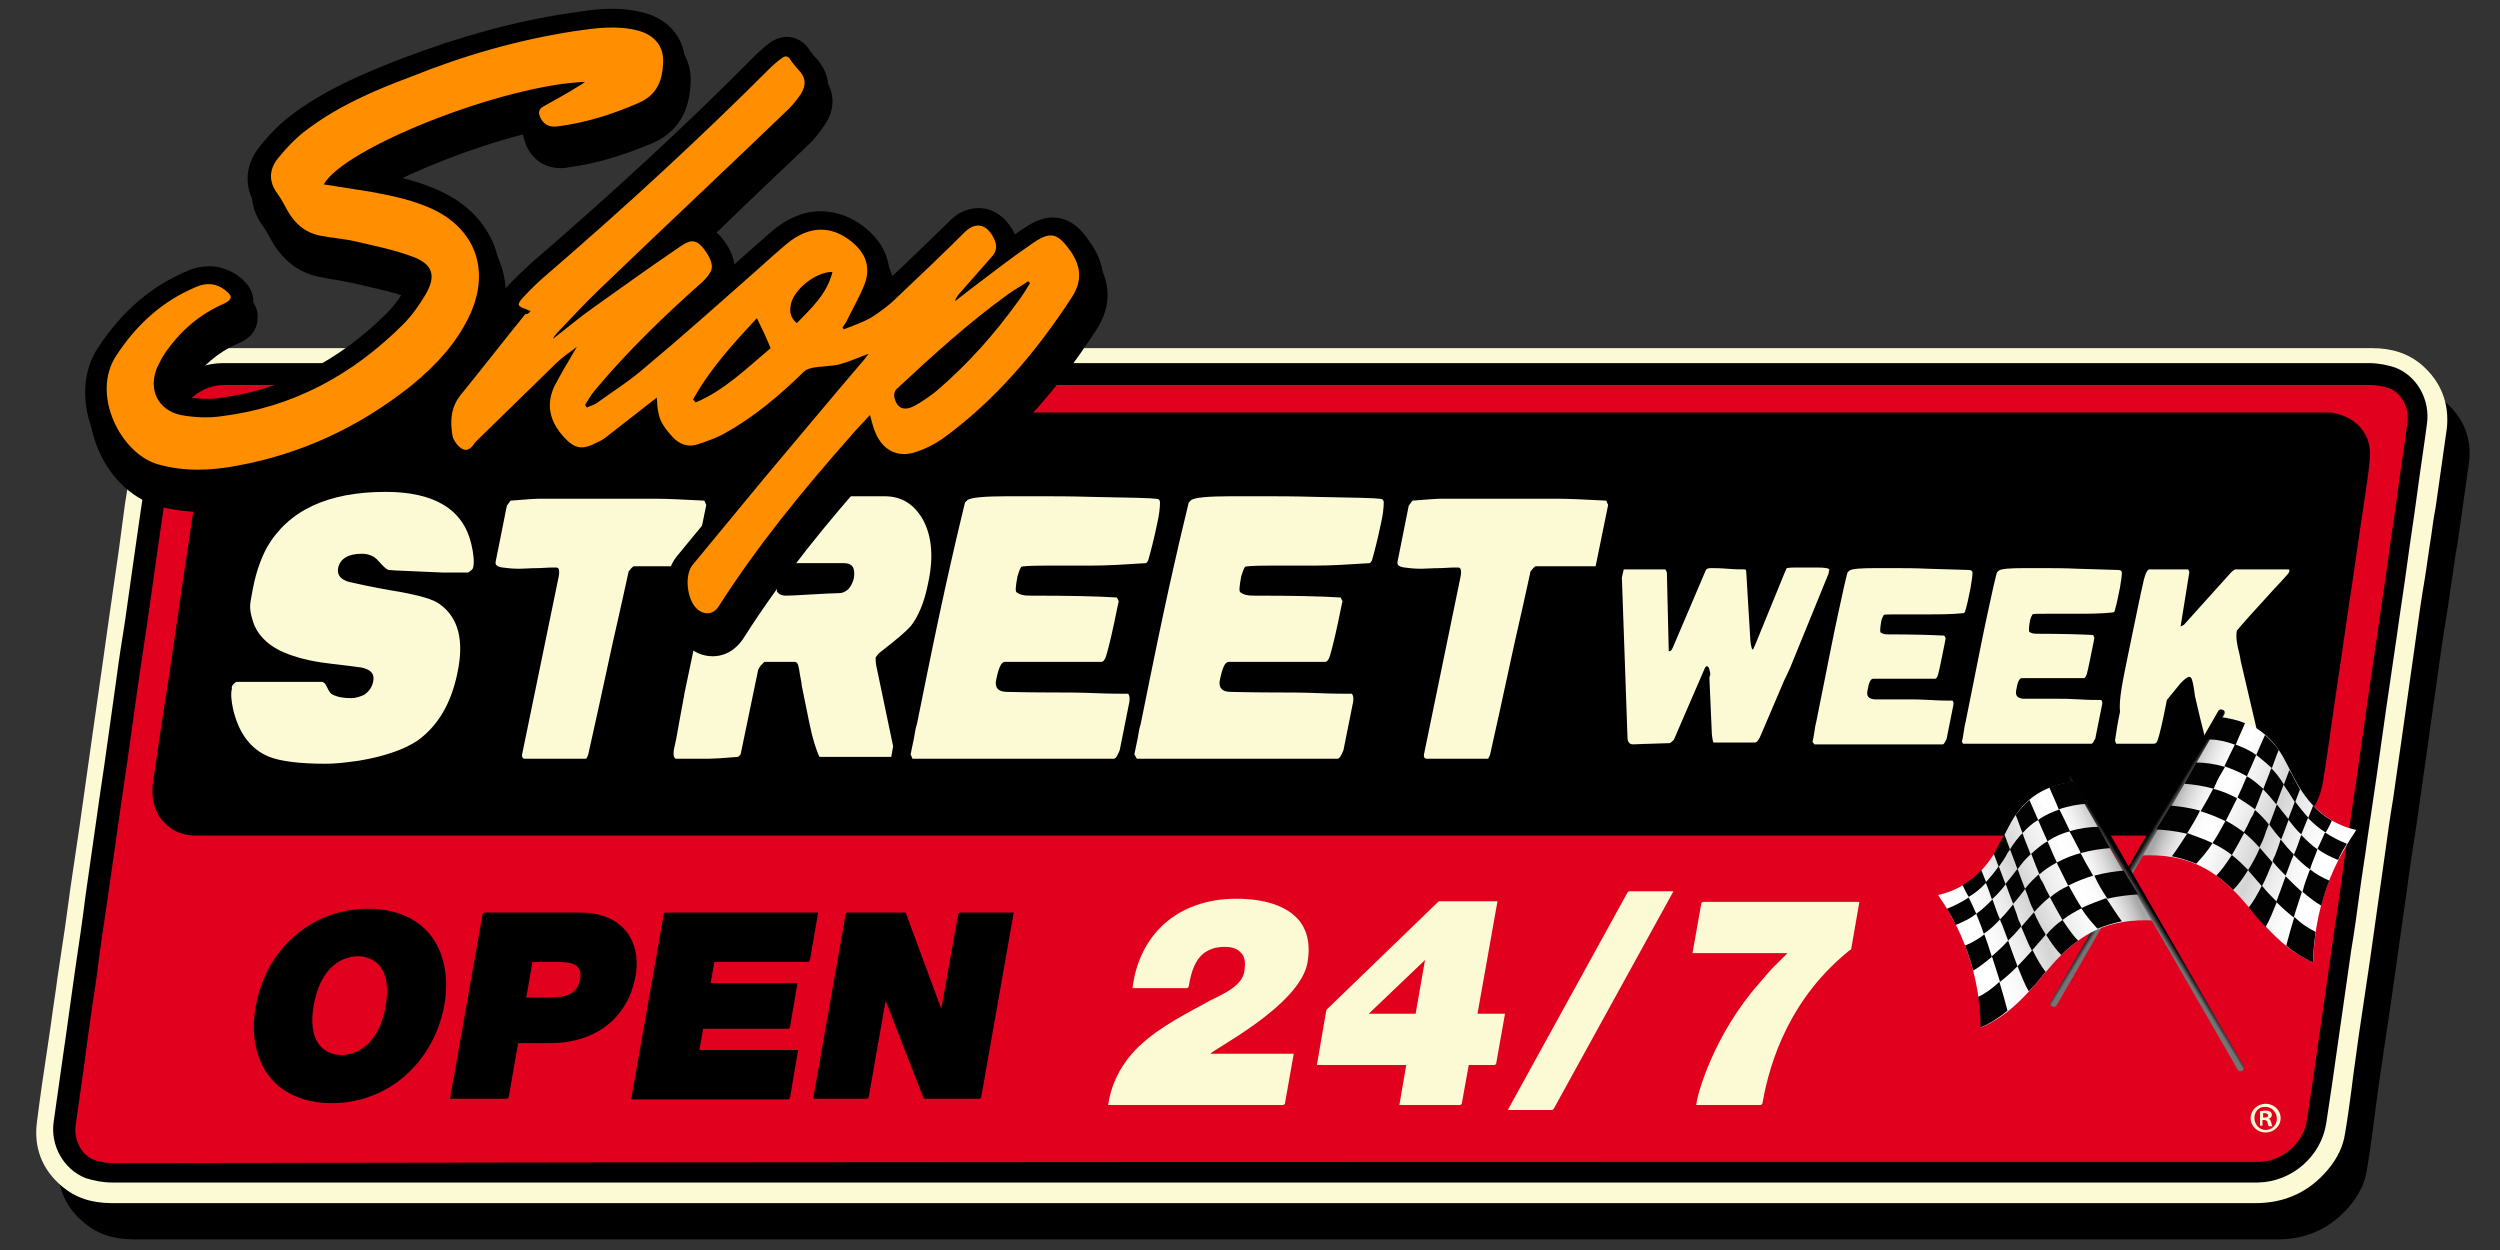 <?xml version="1.0" encoding="utf-8"?>
<!-- Generator: Adobe Illustrator 25.2.1, SVG Export Plug-In . SVG Version: 6.00 Build 0)  -->
<svg version="1.1" id="Lager_1" xmlns="http://www.w3.org/2000/svg" xmlns:xlink="http://www.w3.org/1999/xlink" x="0px" y="0px"
	 viewBox="0 0 400 200" style="enable-background:new 0 0 400 200;" xml:space="preserve">
<rect x="0" y="0" width="400" height="200" fill="#333333" stroke="none"/>
<style type="text/css">
	.st0{fill:#FCFAD4;}
	.st1{fill:#E1001E;}
	.st2{clip-path:url(#SVGID_2_);fill:url(#SVGID_3_);}
	.st3{clip-path:url(#SVGID_5_);fill:url(#SVGID_6_);}
	.st4{fill:#020203;}
	.st5{clip-path:url(#SVGID_8_);fill:url(#SVGID_9_);}
	.st6{clip-path:url(#SVGID_11_);fill:url(#SVGID_12_);}
	.st7{fill:#FF8F00;}
</style>
<path d="M391.1,64.2c-2.1-1.8-4.7-2.7-8-2.7c-56.6,0-113.2,0-169.8,0c-57.9,0-115.7,0-173.6,0c0,0,0,0,0,0
	c-7.2,0-13.4,5.4-14.2,12.2c-0.4,3-0.8,6-1.3,9c-0.2,1.2-0.4,2.5-0.6,3.7l-1.1,7.5c-0.5,3.5-1,6.9-1.5,10.4
	c-0.4,2.8-0.8,5.7-1.2,8.5c-0.4,2.8-0.8,5.6-1.2,8.4c-0.4,2.8-0.8,5.7-1.2,8.5c-0.4,2.8-0.8,5.6-1.2,8.5c-0.4,2.7-0.8,5.4-1.2,8.1
	c-0.4,2.6-0.7,5.2-1.1,7.9c-0.4,2.7-0.8,5.3-1.2,8c-0.3,2.4-0.7,4.7-1,7.1l-0.6,4.1c-0.6,3.9-1.2,8-1.7,12c-0.5,4,0.8,7.5,4,10.2
	c2.1,1.8,4.7,2.7,8,2.7c38.5,0,77,0,115.5,0c9.4,0,18.8,0,28.2,0h199.3c4.7,0,8.6-1.8,11.6-5.4c1.5-1.8,2.4-3.7,2.7-5.7
	c0.4-2.3,0.7-4.6,1-6.8c0.1-1,0.3-2.1,0.4-3.1l0.8-5.8c0.6-4,1.2-8.1,1.8-12.1c0.4-2.8,0.8-5.7,1.2-8.5c0.4-2.8,0.8-5.6,1.2-8.5
	c0.4-2.9,0.8-5.9,1.3-8.8c0.4-3,0.9-6.1,1.3-9.1c0.4-2.8,0.8-5.7,1.2-8.5c0.4-2.8,0.8-5.6,1.2-8.5c0.4-2.9,0.8-5.8,1.3-8.7
	c0.4-2.4,0.7-4.9,1.1-7.3c0.2-1.5,0.4-3,0.7-4.5c0.6-4.2,1.2-8.4,1.8-12.7C395.6,70.3,394.2,66.8,391.1,64.2z"/>
<g>
	<path class="st0" d="M387.5,58.4c-2.1-1.8-4.7-2.7-8-2.7c-56.6,0-113.2,0-169.8,0c-57.9,0-115.7,0-173.6,0c0,0,0,0,0,0
		c-7.2,0-13.4,5.4-14.2,12.2c-0.4,3-0.8,6-1.3,9c-0.2,1.2-0.4,2.5-0.6,3.7L19,88.1c-0.5,3.5-1,6.9-1.5,10.4
		c-0.4,2.8-0.8,5.7-1.2,8.5c-0.4,2.8-0.8,5.6-1.2,8.4c-0.4,2.8-0.8,5.7-1.2,8.5c-0.4,2.8-0.8,5.6-1.2,8.5c-0.4,2.7-0.8,5.4-1.2,8.1
		c-0.4,2.6-0.7,5.2-1.1,7.9c-0.4,2.7-0.8,5.3-1.2,8c-0.3,2.4-0.7,4.7-1,7.1l-0.6,4.1c-0.6,3.9-1.2,8-1.7,12c-0.5,4,0.8,7.5,4,10.2
		c2.1,1.8,4.7,2.7,8,2.7c38.5,0,77,0,115.5,0c9.4,0,18.8,0,28.2,0h199.3c4.7,0,8.6-1.8,11.6-5.4c1.5-1.8,2.4-3.7,2.7-5.7
		c0.4-2.3,0.7-4.6,1-6.8c0.1-1,0.3-2.1,0.4-3.1l0.8-5.8c0.6-4,1.2-8.1,1.8-12.1c0.4-2.8,0.8-5.7,1.2-8.5c0.4-2.8,0.8-5.6,1.2-8.5
		c0.4-2.9,0.8-5.9,1.3-8.8c0.4-3,0.9-6.1,1.3-9.1c0.4-2.8,0.8-5.7,1.2-8.5c0.4-2.8,0.8-5.6,1.2-8.5c0.4-2.9,0.8-5.8,1.3-8.7
		c0.4-2.4,0.7-4.9,1.1-7.3c0.2-1.5,0.4-3,0.7-4.5c0.6-4.2,1.2-8.4,1.8-12.7C391.9,64.6,390.6,61.1,387.5,58.4z"/>
	<g>
		<path class="st1" d="M207.8,59.8c57.2,0,114.3,0,171.5,0c1.2,0,2.4,0.2,3.5,0.6c2.8,1.1,4.5,4.2,4.1,7.3
			c-1.1,7.5-2.2,15.1-3.3,22.6c-1.1,7.6-2.2,15.1-3.2,22.7c-1,6.9-2,13.9-3,20.8c-0.9,6-1.7,11.9-2.6,17.9
			c-0.9,6.3-1.8,12.6-2.7,18.9c-0.4,2.9-0.8,5.9-1.3,8.8c-0.7,4.5-4.7,8-9.3,8.1c-0.2,0-0.4,0-0.6,0c-114.3,0-228.6,0-343,0
			c-1.2,0-2.5-0.2-3.6-0.6c-2.8-1.1-4.5-4.2-4-7.3c1.1-8,2.3-16.1,3.4-24.1c1.2-8.2,2.4-16.4,3.6-24.6c1-7.3,2.1-14.5,3.1-21.8
			c0.9-6,1.7-11.9,2.6-17.9c0.9-5.9,1.7-11.9,2.5-17.8c0.3-2.2,0.5-4.4,1.1-6.5c1-4.1,4.9-7,9.2-7.1c0.3,0,0.6,0,0.8,0H207.8z"/>
		<path d="M361.3,189.2c-0.1,0-0.1,0-0.2,0l-0.2,0h-21.7c-107.1,0-214.2,0-321.3,0c-1.5,0-2.9-0.3-4.2-0.7c-3.5-1.4-5.7-5.2-5.1-9.1
			l1.4-9.9c0.7-4.7,1.3-9.4,2-14.2c0.6-4,1.2-8.1,1.7-12.1c0.6-4.2,1.2-8.4,1.8-12.6c0.5-3.7,1.1-7.4,1.6-11.1
			c0.5-3.6,1-7.1,1.5-10.7c0.4-3.1,0.9-6.3,1.4-9.4c0.4-2.8,0.8-5.7,1.2-8.5c0.4-2.6,0.7-5.1,1.1-7.7c0.5-3.4,1-6.8,1.5-10.2
			c0.1-0.5,0.1-1,0.2-1.5c0.2-1.7,0.5-3.4,0.9-5.1c1.2-4.8,5.7-8.3,10.8-8.3c0.2,0,0.4,0,0.6,0l0.2,0h188.4c51.4,0,102.8,0,154.2,0
			c1.4,0,2.9,0.3,4.1,0.7c3.5,1.3,5.7,5.2,5.1,9.1c-0.5,3.8-1.1,7.6-1.6,11.4c-0.5,3.8-1.1,7.5-1.6,11.3c-0.5,3.7-1.1,7.4-1.6,11.1
			c-0.6,3.9-1.1,7.7-1.7,11.6c-0.5,3.5-1,7.1-1.5,10.6c-0.5,3.4-1,6.8-1.5,10.2c-0.4,3-0.9,6-1.3,9c-0.4,3-0.8,6-1.3,8.9
			c-0.6,4.2-1.2,8.4-1.8,12.6l-0.9,6.3c-0.1,0.9-0.3,1.9-0.4,2.8c-0.3,2-0.6,4-0.9,6c-0.8,5.3-5.5,9.4-10.9,9.5
			C361.5,189.2,361.4,189.2,361.3,189.2z M339.3,185.9l21.8,0c0.1,0,0.3,0,0.4,0c3.7-0.1,7.1-3,7.6-6.7c0.3-2,0.6-4,0.9-5.9
			c0.1-0.9,0.3-1.9,0.4-2.8l0.9-6.3c0.6-4.2,1.2-8.4,1.8-12.6c0.4-3,0.9-6,1.3-8.9c0.4-3,0.8-6,1.3-9c0.5-3.4,1-6.8,1.5-10.2
			c0.5-3.5,1-7.1,1.5-10.6c0.6-3.9,1.1-7.7,1.7-11.6c0.5-3.7,1.1-7.4,1.6-11.1c0.5-3.8,1.1-7.5,1.6-11.3c0.5-3.8,1.1-7.6,1.6-11.4
			c0.3-2.3-1-4.7-3-5.4c-0.9-0.3-1.9-0.5-2.9-0.5c-51.4,0-102.8,0-154.2,0l-189.2,0c-3.5,0-6.7,2.5-7.6,5.8
			c-0.4,1.5-0.6,3.1-0.8,4.7c-0.1,0.5-0.1,1.1-0.2,1.6c-0.5,3.4-1,6.8-1.5,10.2c-0.4,2.6-0.7,5.1-1.1,7.7c-0.4,2.8-0.8,5.7-1.2,8.5
			c-0.5,3.1-0.9,6.2-1.4,9.4c-0.5,3.6-1,7.1-1.5,10.7c-0.5,3.7-1.1,7.4-1.6,11.1c-0.6,4.2-1.2,8.4-1.8,12.6c-0.6,4-1.2,8-1.7,12.1
			c-0.7,4.7-1.4,9.4-2,14.2l-1.4,9.9c-0.3,2.3,0.9,4.7,3,5.5c0.9,0.3,1.9,0.5,3,0.5C125.1,185.9,232.2,185.9,339.3,185.9z"/>
	</g>
	<path class="st0" d="M364.9,178.9c0,1.3-1.1,2.3-2.4,2.3c-1.3,0-2.4-1-2.4-2.3c0-1.3,1.1-2.3,2.4-2.3
		C363.8,176.6,364.9,177.6,364.9,178.9 M360.7,178.9c0,1,0.8,1.9,1.8,1.9c1,0,1.8-0.8,1.8-1.8c0-1-0.8-1.9-1.8-1.9
		C361.4,177,360.7,177.9,360.7,178.9 M362.1,180.1h-0.5v-2.3c0.2,0,0.5-0.1,0.9-0.1c0.4,0,0.6,0.1,0.8,0.2c0.1,0.1,0.2,0.3,0.2,0.5
		c0,0.3-0.2,0.5-0.5,0.6v0c0.2,0.1,0.3,0.3,0.4,0.6c0.1,0.4,0.1,0.5,0.2,0.6H363c-0.1-0.1-0.1-0.3-0.2-0.6c0-0.2-0.2-0.4-0.5-0.4
		h-0.3V180.1z M362.1,178.8h0.3c0.3,0,0.5-0.1,0.5-0.3c0-0.2-0.2-0.4-0.5-0.4c-0.1,0-0.2,0-0.3,0V178.8z"/>
	<path d="M40.5,66H373c0.1,0,0.2,0.1,0.4,0.1c3.5,0.6,6,3.3,5.8,6.9c-0.2,2.8-0.7,5.6-1.1,8.4c-0.7,4.5-1.3,9.1-2,13.6
		c-0.7,4.5-1.3,9.1-2,13.6c-0.7,4.6-1.3,9.2-2,13.8c-0.3,1.6-0.4,3.3-1,4.9c-1.4,3.9-5.1,6.4-9.3,6.4c-110,0-220,0-330,0
		c-0.3,0-0.6,0-0.9,0c-1.2-0.1-2.3-0.4-3.3-1c-2.5-1.6-3.6-4.3-3.1-7.7c0.8-5.5,1.6-11,2.5-16.5c0.8-5.5,1.6-11,2.4-16.5
		c0.9-5.8,1.7-11.6,2.6-17.4c0.6-4.2,3-6.9,7-8.3C39.4,66.2,39.9,66.1,40.5,66"/>
	<g>
		<path class="st0" d="M37.8,109.1h13.7c0.3,0,0.6,0.3,0.8,0.8c0.3,0.7,0.6,1,0.7,1.1c0.6,0.4,1.6,0.7,3.2,0.7c0.7,0,1.3-0.2,2-0.5
			c0.8-0.5,1.3-1.2,1.5-2.1c0.3-1.3-0.4-2-1.9-2.3c-2.1-0.3-4.2-0.5-6.3-0.8c-2.8-0.4-5-1.1-6.7-1.9c-2.2-1.1-3.7-2.7-4.3-4.6
			c-0.4-1.2-0.6-2.3-0.4-3.3c0.1-0.5,0.2-1.3,0.4-2.2c0.5-2.6,1.3-4.7,2.2-6.4c3.4-5.9,9.7-8.9,19-8.9c7.8,0,12.4,2.8,13.7,8.3
			c0.4,1.7,0.5,3,0.3,3.8c0,0.2-0.3,0.5-0.8,0.8h-4.2c-0.2,0-2.5-0.1-6.8-0.3c-0.7,0-1.3-0.1-1.7-0.1c-0.4-0.1-0.9-0.6-1.7-1.5
			c-0.6-0.7-1.5-1.1-2.6-1.1c-2.2,0-3.5,0.8-3.8,2.3c-0.2,1.1,0.4,1.8,1.7,2.2c3.5,0.8,6.3,1.3,8.2,1.6c3.2,0.6,5.4,1.2,6.4,2
			c2.9,2.1,3.9,5.7,2.8,10.9c-1,5-3.2,8.6-6.4,10.9c-2.1,1.4-5.2,2.5-9.3,3.2c-2.1,0.3-3.8,0.5-5.4,0.5c-4.2,0-7.2-0.4-9-1.1
			c-3-1.2-4.9-3.8-5.8-7.6c-0.3-1.4-0.4-2.5-0.2-3.3C37,109.8,37.3,109.4,37.8,109.1"/>
		<path class="st0" d="M81.7,80.1c2.5-0.2,3.9-0.3,4.3-0.3h19.2c1.3,0,3.8,0.1,7.5,0.3l0.3,0.7l-2,9.8h-9.6
			c-0.2,0.1-0.5,0.4-0.8,0.8c0.1-0.6-0.7,3.3-2.6,11.6c-1.7,7.9-3,13.8-3.9,17.8l-0.3,0.6h-9.8c-0.4,0-0.6-0.3-0.4-1l5.7-27.7
			c0.3-1.3,0.2-1.9-0.3-1.9c-0.5,0-1.4,0-2.8,0.1c-1.4,0-2.4,0.1-3.1,0.1c-1.1,0-2-0.1-2.7-0.2c-0.8-0.1-1.2-0.4-1.1-0.9l1.8-9
			L81.7,80.1z"/>
		<path class="st0" d="M107.8,120.1c0.1-0.7,0.3-1.3,0.4-1.9l0.5-2.8c0.5-2.8,0.8-4.2,0.8-4.4l1.3-6.2c0.6-3.1,1.4-6.7,2.3-11l2-9.4
			c0.4-1.8,0.7-3.1,0.8-4c0.1-0.2,0.3-0.4,0.7-0.5c1.6-0.2,2.8-0.3,3.5-0.3c0.4,0,1.5,0,3.5-0.1c1.5-0.1,2.6-0.1,3.5-0.1h14.4
			c2.8,0,4.8,1.3,6.2,3.8c1.4,2.6,1.7,6,0.8,10.1c-0.6,3.1-1.6,5.4-2.8,6.9c-0.6,0.7-2.2,2.1-4.8,4.1c-0.4,0.3-0.6,0.6-0.8,0.9
			c0,0.4,0,0.8,0.1,1.3l2.7,12.9l-0.3,1.7h-11.5c-0.5-1.1-1.1-2.9-1.6-5.4c-0.4-2-0.8-3.9-1.2-5.9c0-0.2-0.1-0.8-0.3-1.8
			c-0.1-0.7-0.2-1.3-0.3-1.6c-0.1-0.3-0.3-0.5-0.5-0.5h-4.9c-0.3,0.3-0.5,0.5-0.6,0.6c-0.2,0.3-0.3,0.5-0.4,0.7l-2.8,13.5l-0.4,0.4
			c-2.4,0.2-4,0.3-4.7,0.3h-5.2C107.9,121.4,107.7,121,107.8,120.1 M125.7,95.3c1,0,2.4-0.1,4.3-0.2c1.9-0.1,3.4-0.2,4.3-0.2
			c0.5,0,0.9-0.2,1.4-0.6c0.4-0.4,0.7-1,0.9-1.7c0.3-1.7-0.2-2.5-1.6-2.5h-9.4c-0.4,0-0.8,0.8-1.1,2.4c-0.1,0.6-0.2,1.3-0.2,2.1
			C124.5,95,125,95.3,125.7,95.3"/>
		<path class="st0" d="M145.7,120.7c0.1-0.6,0.3-1.4,0.5-2.4c0.2-1.1,0.3-1.9,0.5-2.4l1.5-7.4c1.5-7.4,2.8-13.5,3.9-18.3
			c1.1-4.9,1.9-8.1,2.3-9.8c0.2-0.2,0.3-0.3,0.4-0.4c0.6-0.4,2.7-0.6,6.5-0.6h4.8c2.4,0,5.2,0,8.5,0.1c6.3,0.1,9.8,0.2,10.3,0.3
			c0.5,0,0.7,0.2,0.7,0.6c0,0.7-0.1,1.9-0.5,3.6c-0.5,2.4-1,4.3-1.4,5.7l-0.3,0.4c-3.2,0.2-6.1,0.4-9,0.4h-7.2
			c-2.5,0-3.7,0.1-3.8,0.2c-0.2,0.3-0.4,0.8-0.6,1.5c-0.3,1.6-0.4,2.5-0.1,2.6c0.4,0.3,1,0.5,1.9,0.5c6.4,0,11.1,0.1,14.1,0.3
			l0.3,0.6l-0.2,0.9c-0.7,3.5-1.3,6.1-1.8,7.8c-0.2,0.7-0.5,1-0.8,1h-15.4c-0.6,0-1,0.9-1.4,2.8c-0.3,1.3,0.3,2,1.7,2
			c0.3,0,3.2,0.1,8.6,0.1c1.2,0,3,0,5.4,0.1c2.4,0.1,4.2,0.1,5.4,0.1c0.2,0.2,0.3,0.7,0.2,1.3l-1.5,7.5c0,0.2-0.2,0.6-0.4,1
			c-0.2,0.4-0.4,0.6-0.6,0.6H146L145.7,120.7z"/>
		<path class="st0" d="M181.5,120.7c0.1-0.6,0.3-1.4,0.5-2.4c0.2-1.1,0.3-1.9,0.5-2.4l1.5-7.4c1.5-7.4,2.8-13.5,3.9-18.3
			c1.1-4.9,1.9-8.1,2.3-9.8c0.2-0.2,0.3-0.3,0.4-0.4c0.6-0.4,2.7-0.6,6.5-0.6h4.8c2.4,0,5.2,0,8.5,0.1c6.3,0.1,9.8,0.2,10.3,0.3
			c0.5,0,0.7,0.2,0.7,0.6c0,0.7-0.1,1.9-0.5,3.6c-0.5,2.4-1,4.3-1.4,5.7l-0.3,0.4c-3.2,0.2-6.1,0.4-9,0.4H203
			c-2.5,0-3.7,0.1-3.8,0.2c-0.2,0.3-0.4,0.8-0.6,1.5c-0.3,1.6-0.4,2.5-0.1,2.6c0.4,0.3,1,0.5,1.9,0.5c6.4,0,11.1,0.1,14.1,0.3
			l0.3,0.6l-0.2,0.9c-0.7,3.5-1.3,6.1-1.8,7.8c-0.2,0.7-0.5,1-0.8,1h-15.4c-0.6,0-1,0.9-1.4,2.8c-0.3,1.3,0.3,2,1.7,2
			c0.3,0,3.2,0.1,8.6,0.1c1.2,0,3,0,5.4,0.1c2.4,0.1,4.2,0.1,5.4,0.1c0.2,0.2,0.3,0.7,0.2,1.3l-1.5,7.5c0,0.2-0.2,0.6-0.4,1
			c-0.2,0.4-0.4,0.6-0.6,0.6h-32.1L181.5,120.7z"/>
		<path class="st0" d="M226,80.1c2.5-0.2,3.9-0.3,4.3-0.3h19.2c1.3,0,3.8,0.1,7.5,0.3l0.3,0.7l-2,9.8h-9.6c-0.2,0.1-0.5,0.4-0.8,0.8
			c0.1-0.6-0.7,3.3-2.6,11.6c-1.7,7.9-3,13.8-3.9,17.8l-0.3,0.6h-9.8c-0.4,0-0.6-0.3-0.4-1l5.7-27.7c0.3-1.3,0.2-1.9-0.3-1.9
			c-0.5,0-1.4,0-2.8,0.1c-1.4,0-2.4,0.1-3.1,0.1c-1.1,0-2-0.1-2.7-0.2c-0.8-0.1-1.2-0.4-1.1-0.9l1.8-9L226,80.1z"/>
		<path class="st0" d="M259.8,91.1h6.6c0.1,0,0.2,0.2,0.3,0.5l0.3,12.6c0,0,0.1,0,0.1,0c0.2,0,0.4-0.2,0.6-0.7l5.2-12.2
			c0.1-0.3,0.4-0.4,0.8-0.4c0.6,0,1.5,0,2.7,0.1c1.2,0.1,2.1,0.1,2.7,0.1c0.2,0,0.3,0.1,0.3,0.4c0.2,3.7,0.4,6.4,0.5,8.3
			c0.1,2.2,0.2,3.4,0.3,3.6c0.1,0.3,0.1,0.5,0.2,0.5h0.1l0.4-0.9l4.7-11.5c0.1-0.2,0.2-0.4,0.2-0.5c0.1-0.2,0.9-0.2,2.3-0.2h2.5
			c1.4,0,2.1,0.1,2.1,0.4l-0.1,0.3c0,0.1,0,0.2,0,0.2l-6.2,15.2c-0.4,0.9-0.7,1.5-0.9,1.9l-3.8,8.9c-0.3,0.7-0.6,1.1-0.9,1.1h-6.6
			c-0.1,0-0.2-0.4-0.3-1.3l-0.4-9.1c0-0.1,0.1-0.2,0.1-0.3c0.1-0.3,0-0.6-0.1-1c-0.1-0.3-0.2-0.5-0.4-0.5s-0.3,0.2-0.5,0.7
			l-4.8,11.1l-0.6,0.5c-3.9,0.1-5.8,0.2-5.9,0.2c-0.6,0-0.9-0.4-0.9-1.1l-0.9-25.6L259.8,91.1z"/>
		<path class="st0" d="M290,118.7c0.1-0.4,0.2-0.9,0.3-1.6c0.1-0.7,0.2-1.3,0.3-1.6l1-5c1-5,1.8-9.1,2.5-12.3
			c0.7-3.3,1.2-5.5,1.5-6.6c0.1-0.1,0.2-0.2,0.3-0.3c0.4-0.3,1.8-0.4,4.1-0.4h3.1c1.5,0,3.4,0,5.4,0.1c4,0.1,6.2,0.2,6.6,0.2
			c0.3,0,0.5,0.2,0.5,0.4c0,0.4-0.1,1.3-0.3,2.4c-0.3,1.6-0.6,2.9-0.9,3.9l-0.2,0.2c-2,0.2-3.9,0.2-5.7,0.2h-4.6
			c-1.6,0-2.4,0-2.5,0.1c-0.1,0.2-0.3,0.5-0.4,1c-0.2,1.1-0.2,1.7-0.1,1.8c0.3,0.2,0.6,0.3,1.2,0.3c4.1,0,7.1,0.1,9,0.2l0.2,0.4
			l-0.1,0.6c-0.5,2.4-0.8,4.1-1.1,5.2c-0.1,0.4-0.3,0.7-0.5,0.7h-9.9c-0.4,0-0.7,0.6-0.9,1.9c-0.2,0.9,0.2,1.3,1.1,1.4
			c0.2,0,2,0,5.5,0c0.8,0,1.9,0,3.5,0.1c1.5,0.1,2.7,0.1,3.5,0.1c0.2,0.2,0.2,0.5,0.1,0.9l-1,5c0,0.2-0.1,0.4-0.3,0.7
			c-0.1,0.3-0.3,0.4-0.4,0.4h-20.5L290,118.7z"/>
		<path class="st0" d="M313.9,118.7c0.1-0.4,0.2-0.9,0.3-1.6c0.1-0.7,0.2-1.3,0.3-1.6l1-5c1-5,1.8-9.1,2.5-12.3
			c0.7-3.3,1.2-5.5,1.5-6.6c0.1-0.1,0.2-0.2,0.3-0.3c0.4-0.3,1.8-0.4,4.1-0.4h3.1c1.5,0,3.4,0,5.4,0.1c4,0.1,6.2,0.2,6.6,0.2
			c0.3,0,0.5,0.2,0.5,0.4c0,0.4-0.1,1.3-0.3,2.4c-0.3,1.6-0.6,2.9-0.9,3.9L338,98c-2,0.2-3.9,0.2-5.7,0.2h-4.6c-1.6,0-2.4,0-2.5,0.1
			c-0.1,0.2-0.3,0.5-0.4,1c-0.2,1.1-0.2,1.7-0.1,1.8c0.3,0.2,0.6,0.3,1.2,0.3c4.1,0,7.1,0.1,9,0.2l0.2,0.4l-0.1,0.6
			c-0.5,2.4-0.8,4.1-1.1,5.2c-0.1,0.4-0.3,0.7-0.5,0.7h-9.9c-0.4,0-0.7,0.6-0.9,1.9c-0.2,0.9,0.2,1.3,1.1,1.4c0.2,0,2,0,5.5,0
			c0.8,0,1.9,0,3.5,0.1c1.5,0.1,2.7,0.1,3.5,0.1c0.2,0.2,0.2,0.5,0.1,0.9l-1,5c0,0.2-0.1,0.4-0.3,0.7c-0.1,0.3-0.3,0.4-0.4,0.4
			h-20.5L313.9,118.7z"/>
		<path class="st0" d="M340.4,105.2c0.8-3.9,1.4-6.8,1.8-8.7c0-0.1,0.1-0.4,0.2-0.9c0.1-0.6,0.2-1,0.3-1.4c0.4-2.1,0.8-3.1,1.2-3.1
			h6.2l0.2,0.4l-1.4,8.7c0,0,0,0,0.1,0c0.2-0.1,0.3-0.2,0.4-0.2l7.2-8c0.5-0.6,0.9-0.9,1.1-0.9h8.5l0.1,0.1l0,0.1
			c0,0.2-0.1,0.3-0.2,0.5c-1,1.1-1.8,2-2.3,2.5c-3.1,3.4-5.1,5.6-5.9,6.6c-0.2,0.9,0,2.2,0.4,3.7c0.1,0.5,0.2,0.9,0.2,1.1l2.9,12.4
			c0,0.1,0,0.2,0,0.3c-0.1,0.4-0.2,0.6-0.3,0.6h-7.9l-0.2-0.2c-0.7-2.7-1.3-5.2-1.8-7.4c0-0.1-0.1-0.6-0.2-1.4
			c-0.1-0.6-0.2-1-0.3-1.3c-0.1-0.3-0.3-0.4-0.4-0.4c-0.3,0-0.7,0.3-1.4,1c-0.4,0.5-0.9,1.1-1.3,1.6c-0.5,0.6-0.8,1-0.9,1.1
			c-0.7,3.6-1.2,5.7-1.5,6.5c-0.1,0.3-0.3,0.5-0.6,0.5h-6l-0.2-0.5c0.2-1.3,0.4-2.8,0.8-4.6C339,112,339.6,109.1,340.4,105.2"/>
	</g>
	<g>
		<g>
			<defs>
				<path id="SVGID_1_" d="M342.2,136.9c8-0.5,12,2.5,15.2,5.6c3.2,3.1,6.6,8.8,12.7,11.5c0.3-11.1,4.6-17.7,6.9-21.2
					c-7.1-1.6-9.5-7.6-10.6-9.6c-1.1-2-3.2-7.8-11.4-8.6C352.1,120.9,345.7,132.5,342.2,136.9"/>
			</defs>
			<clipPath id="SVGID_2_">
				<use xlink:href="#SVGID_1_"  style="overflow:visible;"/>
			</clipPath>
			
				<linearGradient id="SVGID_3_" gradientUnits="userSpaceOnUse" x1="-863.603" y1="1494.694" x2="-863.307" y2="1494.694" gradientTransform="matrix(-81.761 -34.495 34.495 -81.761 -121797.406 92557.367)">
				<stop  offset="0" style="stop-color:#FFFFFF"/>
				<stop  offset="0.112" style="stop-color:#FAFAFA"/>
				<stop  offset="0.244" style="stop-color:#ECECEC"/>
				<stop  offset="0.385" style="stop-color:#D4D4D4"/>
				<stop  offset="0.387" style="stop-color:#D4D4D4"/>
				<stop  offset="0.561" style="stop-color:#EEEEEE"/>
				<stop  offset="0.704" style="stop-color:#FFFFFF"/>
				<stop  offset="0.776" style="stop-color:#FCFCFC"/>
				<stop  offset="0.837" style="stop-color:#F1F1F1"/>
				<stop  offset="0.892" style="stop-color:#E0E0E0"/>
				<stop  offset="0.946" style="stop-color:#C8C8C8"/>
				<stop  offset="0.996" style="stop-color:#A9A9A9"/>
				<stop  offset="1" style="stop-color:#A6A6A6"/>
			</linearGradient>
			<polygon class="st2" points="391.1,120.6 347.4,102.2 328.1,148.1 371.7,166.5 			"/>
		</g>
		<g>
			<defs>
				<path id="SVGID_4_" d="M354.9,113.8l-26.8,46.5c-0.1,0.2-0.1,0.6,0.2,0.7c0.1,0,0.2,0.1,0.3,0.1c0.2,0,0.4-0.1,0.5-0.3
					l26.8-46.5c0.1-0.2,0.1-0.6-0.2-0.7c-0.1,0-0.2-0.1-0.3-0.1C355.2,113.5,355,113.6,354.9,113.8"/>
			</defs>
			<clipPath id="SVGID_5_">
				<use xlink:href="#SVGID_4_"  style="overflow:visible;"/>
			</clipPath>
			
				<linearGradient id="SVGID_6_" gradientUnits="userSpaceOnUse" x1="-810.399" y1="1340.595" x2="-810.103" y2="1340.595" gradientTransform="matrix(-2.532 -1.541 1.541 -2.532 -3775.454 2283.254)">
				<stop  offset="0" style="stop-color:#747474"/>
				<stop  offset="1" style="stop-color:#000000"/>
			</linearGradient>
			<polygon class="st3" points="377.1,126.4 335.5,101.1 306.8,148.2 348.4,173.5 			"/>
		</g>
		<path class="st4" d="M366.1,131.1c0.4-1,0.7-1.9,1.1-2.9c0.7,1,1.4,1.8,2.1,2.6c-0.4,0.9-0.7,1.8-1.1,2.7
			C367.5,132.9,366.9,132.1,366.1,131.1"/>
		<path class="st4" d="M362.1,126.3c0.4-1.1,0.9-2.2,1.3-3.4c0.7,0.7,1.4,1.6,2,2.6c-0.4,1-0.8,2.1-1.2,3.2
			C363.5,127.8,362.8,127,362.1,126.3"/>
		<path class="st4" d="M367,136.8c0.4-0.9,0.8-2,1.2-3.2c0.9,0.9,1.7,1.7,2.6,2.3c-0.3,0.8-0.6,1.5-0.9,2.3
			c-0.1,0.3-0.2,0.6-0.3,0.9C368.7,138.5,367.9,137.7,367,136.8"/>
		<path class="st4" d="M361.7,135.8c0.7,0.8,1.3,1.5,1.9,2.2c-0.6,1.4-1.1,2.7-1.7,3.8c-0.6-0.7-1.2-1.4-1.9-2.2
			c-0.1-0.1-0.2-0.2-0.3-0.4c0.7-1.1,1.3-2.2,1.9-3.6C361.6,135.7,361.7,135.7,361.7,135.8"/>
		<path class="st4" d="M359.1,133.2c-0.8,1.5-1.4,2.6-2,3.6c-1-0.8-2.1-1.4-3.1-1.9c0.6-0.9,1.3-2.1,2.1-3.6
			C357.1,131.8,358.1,132.5,359.1,133.2"/>
		<path class="st4" d="M368.3,142.7c-0.4,1.3-0.9,2.7-1.3,4.1c-0.9-0.7-1.8-1.5-2.8-2.5c0.5-1.3,1-2.7,1.5-4.1
			C366.7,141.2,367.5,142,368.3,142.7"/>
		<path class="st4" d="M363.2,132.1c0-0.1-0.1-0.1-0.1-0.2c0.4-1,0.8-2.1,1.2-3.2c0,0,0,0,0,0c0.7,0.9,1.3,1.7,1.9,2.4
			c-0.4,1.1-0.8,2.2-1.2,3.2C364.4,133.7,363.8,132.9,363.2,132.1"/>
		<path class="st4" d="M355.9,122.6c0.5-1.1,1.1-2.3,1.7-3.5c1.1,0.4,2.3,0.9,3.4,1.7c-0.5,1.2-1,2.3-1.5,3.4
			C358.3,123.5,357,123,355.9,122.6"/>
		<path class="st4" d="M358,127.6c0.4-0.8,0.9-2,1.5-3.4c0.9,0.5,1.7,1.2,2.6,2c-0.5,1.3-0.9,2.4-1.3,3.3
			C359.9,128.8,358.9,128.2,358,127.6"/>
		<path class="st4" d="M364.9,134.3c0.7,0.9,1.4,1.7,2.1,2.4c-0.1,0.4-0.3,0.7-0.4,1c-0.3,0.8-0.6,1.6-0.9,2.4
			c-0.7-0.7-1.4-1.4-2.1-2.3c0.1-0.3,0.2-0.6,0.4-0.9C364.2,136.3,364.6,135.4,364.9,134.3"/>
		<path class="st4" d="M357.7,128.2c-0.6,1.2-1.1,2.2-1.6,3.2c-1.4-0.7-2.7-1.2-4-1.6c0.9-1.5,1.6-2.8,2-3.6
			c1.2,0.3,2.5,0.8,3.8,1.5C357.9,127.9,357.8,128,357.7,128.2"/>
		<path class="st4" d="M360.8,129.6c0.8,0.7,1.5,1.4,2.2,2.3c-0.3,0.7-0.5,1.3-0.7,1.9c-0.2,0.6-0.5,1.2-0.8,1.8
			c-0.8-0.9-1.6-1.7-2.5-2.4c0.4-0.7,0.8-1.5,1.2-2.4C360.4,130.6,360.6,130.1,360.8,129.6"/>
		<path class="st4" d="M370.5,149.1c-0.2,1.5-0.4,3.1-0.4,4.9c-1.6-0.7-3-1.6-4.3-2.7c0.4-1.5,0.8-3,1.3-4.6
			C368.3,147.9,369.5,148.6,370.5,149.1"/>
		<path class="st4" d="M369.6,139.1c0.9,0.7,1.9,1.3,3.1,1.8c-0.5,1.2-0.9,2.5-1.3,4c-0.9-0.5-1.9-1.3-3-2.2
			C368.7,141.4,369.2,140.2,369.6,139.1"/>
		<path class="st4" d="M349.9,133.4c-2-0.5-3.7-0.6-4.9-0.7c0.7-1.2,1.5-2.4,2.3-3.8c1.2,0.1,2.9,0.3,4.7,0.8
			C351.4,131,350.6,132.2,349.9,133.4"/>
		<path class="st4" d="M359.7,139.2c-0.8,1.3-1.6,2.4-2.4,3.2c-0.8-0.8-1.7-1.6-2.7-2.3c0.8-0.8,1.5-1.8,2.5-3.3
			C358,137.5,358.8,138.3,359.7,139.2"/>
		<path class="st4" d="M354,134.9c-1,1.6-1.9,2.5-2.6,3.3c-1.2-0.5-2.5-0.9-3.9-1.2c0.7-0.9,1.5-2.2,2.5-3.7
			C351.2,133.8,352.6,134.2,354,134.9"/>
		<path class="st4" d="M372,133.2c1.1,0.7,2.2,1.3,3.5,1.8c-0.5,0.8-1,1.6-1.4,2.6c-1.2-0.5-2.3-1-3.3-1.8
			C371.2,135,371.6,134.1,372,133.2"/>
		<path class="st4" d="M364.3,144.3c-0.6,1.5-1.2,3-1.8,4c-1-1-1.9-2.1-2.7-3.1c0.7-0.9,1.4-2.1,2.1-3.5
			C362.7,142.7,363.5,143.5,364.3,144.3"/>
		<path class="st4" d="M353.2,118.3c0.7-1.3,1.3-2.6,1.8-3.6c1.6,0.2,3,0.5,4.2,1c-0.4,1-1,2.2-1.5,3.5
			C355.9,118.5,354.4,118.3,353.2,118.3"/>
		<path class="st4" d="M354.5,125.5c-0.1,0.2-0.2,0.4-0.3,0.7c-1.8-0.5-3.4-0.7-4.7-0.8c0.6-1.1,1.3-2.3,1.9-3.4
			c1.3,0,2.9,0.2,4.6,0.7C355.3,123.9,354.7,124.9,354.5,125.5"/>
		<path class="st4" d="M369.3,130.9c0.3-0.7,0.5-1.3,0.8-2c0.8,0.9,1.8,1.7,3,2.4c-0.3,0.6-0.6,1.3-1,1.9
			C371.1,132.6,370.2,131.8,369.3,130.9"/>
		<path class="st4" d="M365.8,126.2c-0.1-0.2-0.3-0.4-0.4-0.6c0.3-0.8,0.6-1.6,0.9-2.4c0,0.1,0.1,0.1,0.1,0.2
			c0.4,0.6,0.9,1.7,1.6,2.9c-0.3,0.7-0.5,1.4-0.8,2.1C366.7,127.6,366.3,126.9,365.8,126.2"/>
		<path class="st4" d="M361,120.8c0.5-1.2,1-2.3,1.4-3.2c0.9,0.8,1.6,1.6,2.2,2.4c-0.4,0.9-0.7,1.9-1.1,2.9
			C362.6,122.1,361.8,121.4,361,120.8"/>
		<g>
			<defs>
				<path id="SVGID_7_" d="M320.7,133.6c-1.1,2-3.5,8-10.6,9.6c2.3,3.4,6.5,10.1,6.9,21.2c6.2-2.7,9.5-8.4,12.7-11.5
					c3.2-3.1,7.2-6.1,15.2-5.6c-3.5-4.4-9.9-15.9-12.8-22.2C323.9,125.8,321.8,131.6,320.7,133.6"/>
			</defs>
			<clipPath id="SVGID_8_">
				<use xlink:href="#SVGID_7_"  style="overflow:visible;"/>
			</clipPath>
			
				<linearGradient id="SVGID_9_" gradientUnits="userSpaceOnUse" x1="-871.603" y1="1498.37" x2="-871.307" y2="1498.37" gradientTransform="matrix(81.761 -34.495 -34.495 -81.761 123265.352 92592.289)">
				<stop  offset="0" style="stop-color:#FFFFFF"/>
				<stop  offset="0.112" style="stop-color:#FAFAFA"/>
				<stop  offset="0.244" style="stop-color:#ECECEC"/>
				<stop  offset="0.385" style="stop-color:#D4D4D4"/>
				<stop  offset="0.387" style="stop-color:#D4D4D4"/>
				<stop  offset="0.561" style="stop-color:#EEEEEE"/>
				<stop  offset="0.704" style="stop-color:#FFFFFF"/>
				<stop  offset="0.776" style="stop-color:#FCFCFC"/>
				<stop  offset="0.837" style="stop-color:#F1F1F1"/>
				<stop  offset="0.892" style="stop-color:#E0E0E0"/>
				<stop  offset="0.946" style="stop-color:#C8C8C8"/>
				<stop  offset="0.996" style="stop-color:#A9A9A9"/>
				<stop  offset="1" style="stop-color:#A6A6A6"/>
			</linearGradient>
			<polygon class="st5" points="296,130.9 339.6,112.5 359,158.4 315.3,176.8 			"/>
		</g>
		<g>
			<defs>
				<path id="SVGID_10_" d="M331.4,123.9c-0.2,0.1-0.3,0.5-0.2,0.7l26.8,46.5c0.1,0.2,0.3,0.3,0.5,0.3c0.1,0,0.2,0,0.3-0.1
					c0.2-0.1,0.3-0.5,0.2-0.7l-26.8-46.5c-0.1-0.2-0.3-0.3-0.5-0.3C331.6,123.8,331.5,123.9,331.4,123.9"/>
			</defs>
			<clipPath id="SVGID_11_">
				<use xlink:href="#SVGID_10_"  style="overflow:visible;"/>
			</clipPath>
			
				<linearGradient id="SVGID_12_" gradientUnits="userSpaceOnUse" x1="-1031.118" y1="1484.658" x2="-1030.822" y2="1484.658" gradientTransform="matrix(2.532 -1.541 -1.541 -2.532 5243.417 2318.184)">
				<stop  offset="0" style="stop-color:#747474"/>
				<stop  offset="1" style="stop-color:#000000"/>
			</linearGradient>
			<polygon class="st6" points="310,136.7 351.5,111.4 380.2,158.5 338.7,183.8 			"/>
		</g>
		<path class="st4" d="M320.9,141.5c-0.4-1-0.7-1.9-1.1-2.9c-0.7,1-1.4,1.8-2.1,2.6c0.4,0.9,0.7,1.8,1,2.7
			C319.5,143.2,320.2,142.4,320.9,141.5"/>
		<path class="st4" d="M324.9,136.7c-0.4-1.1-0.9-2.2-1.3-3.4c-0.7,0.7-1.4,1.6-2,2.6c0.4,1,0.8,2.1,1.2,3.2
			C323.5,138.1,324.2,137.3,324.9,136.7"/>
		<path class="st4" d="M320,147.1c-0.4-0.9-0.8-2-1.2-3.2c-0.9,0.9-1.7,1.7-2.6,2.3c0.3,0.8,0.6,1.5,0.9,2.3
			c0.1,0.3,0.2,0.6,0.3,0.9C318.3,148.8,319.2,148,320,147.1"/>
		<path class="st4" d="M325.3,146.1c-0.7,0.8-1.3,1.5-1.9,2.2c0.6,1.4,1.1,2.7,1.7,3.8c0.6-0.7,1.2-1.4,1.9-2.2
			c0.1-0.1,0.2-0.2,0.3-0.4c-0.7-1.1-1.3-2.2-1.9-3.6C325.4,146,325.4,146.1,325.3,146.1"/>
		<path class="st4" d="M328,143.6c0.8,1.5,1.4,2.6,2,3.6c1-0.8,2.1-1.4,3.1-1.9c-0.6-0.9-1.3-2.1-2.1-3.6
			C329.9,142.2,328.9,142.8,328,143.6"/>
		<path class="st4" d="M318.7,153c0.4,1.3,0.9,2.7,1.3,4.1c0.9-0.7,1.8-1.5,2.8-2.5c-0.5-1.3-1-2.7-1.5-4.1
			C320.4,151.5,319.5,152.3,318.7,153"/>
		<path class="st4" d="M323.9,142.4c0-0.1,0.1-0.1,0.1-0.2c-0.4-1-0.8-2.1-1.2-3.2c0,0,0,0,0,0c-0.7,0.9-1.3,1.7-1.9,2.4
			c0.4,1.1,0.8,2.2,1.2,3.2C322.7,144,323.2,143.3,323.9,142.4"/>
		<path class="st4" d="M331.2,133c-0.5-1.1-1.1-2.3-1.7-3.5c-1.1,0.4-2.3,0.9-3.4,1.7c0.5,1.2,1,2.3,1.5,3.4
			C328.8,133.8,330,133.3,331.2,133"/>
		<path class="st4" d="M329.1,138c-0.4-0.8-0.9-2-1.5-3.4c-0.9,0.5-1.7,1.2-2.6,2c0.5,1.3,0.9,2.4,1.3,3.3
			C327.1,139.2,328.1,138.5,329.1,138"/>
		<path class="st4" d="M322.1,144.7c-0.7,0.9-1.4,1.7-2.1,2.4c0.1,0.4,0.3,0.7,0.4,1c0.3,0.8,0.6,1.6,0.9,2.4
			c0.7-0.7,1.4-1.4,2.1-2.3c-0.1-0.3-0.2-0.6-0.4-0.9C322.8,146.6,322.5,145.7,322.1,144.7"/>
		<path class="st4" d="M329.3,138.5c0.6,1.2,1.1,2.2,1.6,3.2c1.4-0.7,2.7-1.2,4-1.6c-0.9-1.5-1.6-2.8-2-3.6
			c-1.2,0.3-2.5,0.8-3.8,1.5C329.2,138.2,329.2,138.4,329.3,138.5"/>
		<path class="st4" d="M326.2,139.9c-0.8,0.7-1.5,1.4-2.2,2.3c0.3,0.7,0.5,1.3,0.7,1.9c0.2,0.6,0.5,1.2,0.8,1.8
			c0.8-0.9,1.6-1.7,2.5-2.4c-0.4-0.7-0.8-1.5-1.2-2.4C326.6,140.9,326.4,140.5,326.2,139.9"/>
		<path class="st4" d="M316.5,159.5c0.2,1.5,0.4,3.1,0.4,4.9c1.6-0.7,3-1.6,4.3-2.7c-0.4-1.5-0.8-3-1.3-4.6
			C318.7,158.2,317.6,159,316.5,159.5"/>
		<path class="st4" d="M317.5,149.5c-0.9,0.7-1.9,1.3-3.1,1.8c0.5,1.2,0.9,2.5,1.3,4c0.9-0.5,1.9-1.3,3-2.2
			C318.3,151.8,317.9,150.6,317.5,149.5"/>
		<path class="st4" d="M337.2,143.8c2-0.5,3.7-0.6,4.9-0.7c-0.7-1.2-1.5-2.4-2.3-3.8c-1.2,0.1-2.9,0.3-4.7,0.8
			C335.6,141.3,336.4,142.6,337.2,143.8"/>
		<path class="st4" d="M327.4,149.6c0.8,1.3,1.6,2.4,2.4,3.2c0.8-0.8,1.7-1.6,2.7-2.3c-0.8-0.8-1.5-1.8-2.5-3.3
			C329.1,147.8,328.2,148.6,327.4,149.6"/>
		<path class="st4" d="M333,145.3c1,1.6,1.9,2.5,2.6,3.3c1.2-0.5,2.5-0.9,3.9-1.2c-0.7-0.9-1.5-2.2-2.5-3.7
			C335.9,144.1,334.5,144.6,333,145.3"/>
		<path class="st4" d="M315,143.6c-1.1,0.7-2.2,1.3-3.5,1.8c0.5,0.8,1,1.6,1.4,2.6c1.2-0.5,2.3-1,3.3-1.8
			C315.8,145.3,315.4,144.4,315,143.6"/>
		<path class="st4" d="M322.8,154.6c0.6,1.5,1.2,3,1.8,4c1-1,1.9-2.1,2.7-3.1c-0.7-0.9-1.4-2.1-2.1-3.5
			C324.3,153,323.5,153.9,322.8,154.6"/>
		<path class="st4" d="M333.9,128.6c-0.7-1.3-1.3-2.6-1.8-3.6c-1.6,0.2-3,0.5-4.2,1c0.4,1,1,2.2,1.5,3.5
			C331.1,128.9,332.6,128.7,333.9,128.6"/>
		<path class="st4" d="M332.6,135.8c0.1,0.2,0.2,0.4,0.3,0.7c1.8-0.5,3.4-0.7,4.7-0.8c-0.6-1.1-1.3-2.3-1.9-3.4
			c-1.3,0-2.9,0.2-4.6,0.7C331.8,134.2,332.3,135.3,332.6,135.8"/>
		<path class="st4" d="M317.8,141.2c-0.3-0.7-0.5-1.3-0.8-2c-0.8,0.9-1.8,1.7-3,2.4c0.3,0.6,0.6,1.3,1,1.9
			C316,142.9,316.9,142.2,317.8,141.2"/>
		<path class="st4" d="M321.2,136.5c0.1-0.2,0.3-0.4,0.4-0.6c-0.3-0.8-0.6-1.6-0.9-2.4c0,0.1-0.1,0.1-0.1,0.2
			c-0.4,0.6-0.9,1.7-1.6,2.9c0.3,0.7,0.5,1.4,0.8,2.1C320.3,138,320.8,137.3,321.2,136.5"/>
		<path class="st4" d="M326.1,131.2c-0.5-1.2-1-2.3-1.4-3.2c-0.9,0.8-1.6,1.6-2.2,2.4c0.4,0.9,0.7,1.9,1.1,2.9
			C324.4,132.4,325.2,131.7,326.1,131.2"/>
	</g>
</g>
<g>
	<g>
		<path d="M114,105c-1.6,0-3.1-0.7-4.2-1.8c-2.9-2.9-3.3-8.7-0.8-11.7c3.6-4.4,7.3-8.9,10.9-13.1l0.5-0.6c2.1-2.6,4.3-5.1,6.4-7.7
			c-2.5,2-5.3,4.1-8.4,5.8c-1.6,0.9-3.3,1.5-4.9,2.1c-0.8,0.3-1.6,0.4-2.3,0.4c-1.4,0-3.5-0.4-5.4-2.5c-0.8-0.9-1.5-1.7-2-2.6
			c-1.3,1-2.7,2.1-4,3.1c-0.6,0.5-1.2,0.8-1.7,1L98,77.4c-1.6,0.8-2.8,1.2-4.1,1.2c-2.6,0-4.4-1.6-5.5-2.8c-1.5-1.6-2.4-3.3-2.9-5
			c-1,1-5.9,5.8-5.9,5.8c-1,1.6-2.6,2.5-4.3,2.5c-0.9,0-2.3-0.3-3.6-1.6c-0.6-0.6-1.7-1.9-2-3.7c-0.2-1.4-0.9-5.6,2-9.2
			c2.5-3.2,8.9-11.1,8.9-11.1c-0.1-0.3-0.2-0.5-0.3-0.9c-0.5-2.2,1-3.8,1.5-4.3c1.5-1.6,2.8-2.8,4-3.9c13.1-11.3,24.7-22,35.5-32.9
			c0.7-0.7,1.6-1.5,2.5-2.2c1.1-0.8,2.1-1,2.8-1c1.6,0,3,0.9,3.9,2.5c0.1,0.1,0.2,0.2,0.3,0.4l0.3,0.3c3.3,3.5,2,6.8,0.9,8.4
			c-0.8,1.2-1.7,2.4-2.9,3.5c-4.5,4.3-9.1,8.6-13.6,13c-0.7,0.7-1.4,1.3-2.1,2c1.1,0.4,2,1.1,2.9,2.2c0.8,1,1.7,2.5,1.9,4.1
			c0.3-0.3,0.7-0.6,1-0.9c0.6-0.5,1.1-1,1.7-1.5c1.1-1,2.3-2,3.4-3c2.4-2,5-3.1,7.7-3.1c2.5,0,5,0.9,7.2,2.7c2.7,2.2,4,5,3.8,8.1
			c2.1-1.9,4.1-3.9,6.1-5.8c1.2-1.2,2.4-2.3,3.6-3.5c1.7-1.7,3.4-2,4.6-2c2.4,0,4.4,1.5,5.7,4c0,0.1,0.1,0.1,0.1,0.2
			c0.4-0.3,0.8-0.6,1.3-0.9c1.2-0.8,2.8-1.8,4.7-1.8c3.3,0,5.1,2.6,6.1,4.1c2.6,3.7,2.7,7.7,0.2,11.5c-6.5,10-13.5,17.7-21.4,23.4
			c-1.5,1.1-3.2,2-5.1,2.6c-1,0.4-2.1,0.5-3.1,0.5c-2.7,0-5-1.2-6.6-3.4c-6.5,7.3-13.8,16.1-20.1,26C117.8,104,116,105,114,105z"/>
		<path d="M32.4,81.9c-2.6,0-5-0.3-7.3-1c-4.2-1.2-7.9-4.9-9.7-9.8c-1.7-4.6-1.4-9.4,1-13c3.9-5.9,8.6-9.9,14.4-12.3
			c1.1-0.5,2.3-0.7,3.4-0.7c1.7,0,3.3,0.6,4.7,1.6c1.7,1.3,2.5,2.8,2.3,4.4C41.1,52.9,40,54.2,38,55c-3.2,1.4-5.7,3.6-7.9,6.7
			c-0.3,0.5-0.6,1.1-0.9,1.7c-0.3,0.8-0.3,1.5-0.1,1.9c0.3,0.5,0.9,0.7,1.3,0.8c1,0.2,2,0.3,3.1,0.3c0.7,0,1.5,0,2.2-0.1
			c10.2-1.3,19.2-5.9,27-13.7c1.1-1.1,2.1-2.5,3-4.1c0.2-0.3,0.3-0.5,0.3-0.6c-0.1-0.1-0.3-0.1-0.5-0.2c-2.3-0.9-4.7-1.4-7.3-2
			l-1.2-0.3c-1-0.2-2-0.4-3.1-0.6c-0.9-0.1-1.8-0.3-2.8-0.5c-3.2-0.6-5.8-2.6-7.6-5.7c-0.2-0.3-0.3-0.6-0.5-0.9
			c-0.3-0.6-0.6-1.1-0.9-1.5c-2.4-3.2-2.4-6.9,0.1-10.1c1.6-2,3.3-3.7,5-5C53,17,59.2,14.3,65.2,12C74.6,8.4,83.4,6,92,4.7
			c2.1-0.3,4.4-0.7,6.8-0.7c1.8,0,3.4,0.2,5,0.6c4.3,1.1,6.9,4.4,6.7,8.6c-0.1,1.8-0.3,7.2-6.1,9.7c-4.7,2-9.1,3.3-13.6,3.9
			c-0.4,0.1-0.8,0.1-1.1,0.1c-2.4,0-4.3-1.2-5.4-3.4c-0.3-0.7-0.5-1.3-0.6-2c-8.2,2.1-17.2,5.7-22.7,8.7c3.4,0.6,7,1.4,10.4,3
			c8.6,4,11.8,12.6,7.9,21.3c-2.1,4.7-5.5,8.8-10.5,12.9c-8.7,7-18.6,11.6-29.3,13.5C36.9,81.7,34.6,81.9,32.4,81.9z"/>
		<g>
			<path d="M113.3,102.5c-1.6,0-3.1-0.7-4.2-1.8c-2.9-2.9-3.3-8.7-0.8-11.7c3.6-4.4,7.3-8.9,10.9-13.1l0.5-0.6
				c2.1-2.6,4.3-5.1,6.4-7.7c-2.5,2-5.3,4.1-8.4,5.8c-1.6,0.9-3.3,1.5-4.9,2.1c-0.8,0.3-1.6,0.4-2.3,0.4c-1.4,0-3.5-0.4-5.4-2.5
				c-0.8-0.9-1.5-1.7-2-2.6c-1.3,1-2.7,2.1-4,3.1c-0.6,0.5-1.2,0.8-1.7,1l-0.1,0.1c-1.6,0.8-2.8,1.2-4.1,1.2c-2.6,0-4.4-1.6-5.5-2.8
				c-1.5-1.6-2.4-3.3-2.9-5c-1,1-5.9,5.8-5.9,5.8c-1,1.6-2.6,2.5-4.3,2.5c-0.9,0-2.3-0.3-3.6-1.6c-0.6-0.6-1.7-1.9-2-3.7
				c-0.2-1.4-0.9-5.6,2-9.2c2.5-3.2,8.9-11.1,8.9-11.1c-0.1-0.3-0.2-0.5-0.3-0.9c-0.5-2.2,1-3.8,1.5-4.3c1.5-1.6,2.8-2.8,4-3.9
				c13.1-11.3,24.7-22,35.5-32.9c0.7-0.7,1.6-1.5,2.5-2.2c1.1-0.8,2.1-1,2.8-1c1.6,0,3,0.9,3.9,2.5c0.1,0.1,0.2,0.2,0.3,0.4l0.3,0.3
				c3.3,3.5,2,6.8,0.9,8.4c-0.8,1.2-1.7,2.4-2.9,3.5c-4.5,4.3-9.1,8.6-13.6,13c-0.7,0.7-1.4,1.3-2.1,2c1.1,0.4,2,1.1,2.9,2.2
				c0.8,1,1.7,2.5,1.9,4.1c0.3-0.3,0.7-0.6,1-0.9c0.6-0.5,1.1-1,1.7-1.5c1.1-1,2.3-2,3.4-3c2.4-2,5-3.1,7.7-3.1c2.5,0,5,0.9,7.2,2.7
				c2.7,2.2,4,5,3.8,8.1c2.1-1.9,4.1-3.9,6.1-5.8c1.2-1.2,2.4-2.3,3.6-3.5c1.7-1.7,3.4-2,4.6-2c2.4,0,4.4,1.5,5.7,4
				c0,0.1,0.1,0.1,0.1,0.2c0.4-0.3,0.8-0.6,1.3-0.9c1.2-0.8,2.8-1.8,4.7-1.8c3.3,0,5.1,2.6,6.1,4.1c2.6,3.7,2.7,7.7,0.2,11.5
				c-6.5,10-13.5,17.7-21.4,23.4c-1.5,1.1-3.2,2-5.1,2.6c-1,0.4-2.1,0.5-3.1,0.5c-2.7,0-5-1.2-6.6-3.4c-6.5,7.3-13.8,16.1-20.1,26
				C117.1,101.5,115.3,102.5,113.3,102.5z"/>
			<path d="M85,50.5c-0.4-0.2-0.6-0.3-0.9-0.4c-1.2-0.4-1.3-0.7-0.4-1.7c1.2-1.3,2.4-2.5,3.7-3.6c12.3-10.6,24.2-21.5,35.7-33
				c0.7-0.7,1.4-1.3,2.1-1.8c0.5-0.4,1-0.4,1.4,0.3c0.3,0.5,0.7,0.9,1.1,1.4c1.3,1.3,1.5,2.5,0.5,4.1c-0.7,1-1.5,2-2.4,2.8
				C115.9,28,105.9,37.5,96,47c-2.3,2.2-4.5,4.6-6.8,7c-0.2,0.3-0.5,0.5-0.6,0.9c2.2-1.7,4.3-3.5,6.6-5.1c4.6-3.3,9.1-6.5,13.8-9.7
				c1.7-1.2,2.6-1,3.7,0.4c0.6,0.8,1.3,1.9,1.3,2.9c0,0.8-0.8,1.7-1.5,2.4c-6.1,5.4-11.9,11-17.1,17.2c-0.7,0.8-1.2,1.7-1.7,2.5
				c0.1,0.1,0.2,0.3,0.3,0.4c0.6-0.3,1.2-0.4,1.7-0.8c2.5-1.8,5.2-3.5,7.6-5.6c6-5,11.8-10.2,17.7-15.4c1.7-1.5,3.3-3,5-4.4
				c3.5-2.9,7.1-3,10.4-0.3c2.2,1.8,3,4,2.1,6.6c-0.8,2.1-2,4.1-3,6.2c-0.2,0.3-0.4,0.6-0.6,0.9c0.1,0.1,0.1,0.2,0.2,0.3
				c1.5-0.6,3-1.1,4.4-1.9c1.4-0.9,2.8-1.9,4-3.1c3.7-3.5,7.4-7,11-10.6c1.8-1.7,3.5-1.2,4.6,1c0.7,1.4,0.4,2.3-0.6,3.3
				c-1.7,1.9-3.4,3.9-5.1,5.8c-0.2,0.3-0.4,0.6-0.5,1c0.9-0.7,1.8-1.4,2.7-2.1c3.3-2.5,6.5-5,9.9-7.3c2.8-1.9,3.9-1.4,5.9,1.4
				c1.8,2.6,1.8,5,0.1,7.5c-5.6,8.6-12.2,16.4-20.6,22.5c-1.3,0.9-2.7,1.6-4.2,2.1c-2.9,1-5.3-0.2-6.5-3c-0.4-0.9-0.6-1.8-0.9-2.9
				c-1.1,1.2-2.2,2.3-3.2,3.5c-7.6,8.6-14.8,17.4-21,27.1c-0.9,1.4-2.4,1.5-3.6,0.3c-1.5-1.5-1.9-5.3-0.6-6.9
				c3.8-4.6,7.6-9.2,11.4-13.8c5.4-6.4,10.7-12.8,16.1-19.1c0.2-0.3,0.4-0.5,0.7-0.9c-1.7,0.6-3.2,1.3-4.7,1.7
				c-1.3,0.3-2.8,0.3-4.1,0.5c-0.5,0.1-1.2,0.3-1.5,0.6c-3.9,3.8-8,7.3-12.7,9.9c-1.4,0.8-2.9,1.3-4.4,1.8c-1.5,0.5-2.9,0-4-1.2
				c-1.9-2.1-2.4-3.1-2.5-6.3c-0.4,0.3-0.6,0.5-0.9,0.7c-2.4,1.9-4.9,3.8-7.3,5.7c-0.4,0.3-0.9,0.6-1.4,0.8
				c-2.3,1.2-3.5,1.1-5.3-0.9c-2.2-2.4-2.9-5.1-1.5-8.1c1.1-2.1,2.3-4.1,3.6-6.3c-1.2,0.9-2.4,1.7-3.4,2.7
				c-4.2,4.1-8.4,8.2-12.6,12.3c-0.2,0.2-0.4,0.4-0.5,0.6c-0.7,1-1.5,1.2-2.4,0.3c-0.5-0.5-0.9-1.1-1-1.7c-0.4-2.3-0.3-4.5,1.3-6.5
				c3.5-4.3,6.9-8.7,10.4-13C84.4,51.1,84.7,50.8,85,50.5z M164.9,46c-0.1-0.1-0.2-0.2-0.3-0.3c-1,0.7-2.1,1.3-3.1,2
				c-6.4,4.6-12.2,9.9-18,15.3c-0.3,0.3-0.4,0.9-0.3,1.3c0.4,1.7,1.5,2.2,3.1,1.4c1.3-0.7,2.6-1.6,3.7-2.5c4.9-4.2,9.2-9,13-14.3
				C163.7,48,164.3,47,164.9,46z M121.2,51.6c-3.7,4-7.5,8.1-10.2,13c0.1,0.2,0.3,0.3,0.4,0.5c4.7-2,8.3-5.6,12-8.7
				C122.7,54.7,122,53.2,121.2,51.6z M133.3,44.2c-2.8,0-6.4,3-6.7,5.4c-0.2,1,0,2,1,2.8C129.9,50,132.4,47.8,133.3,44.2z"/>
			<path d="M31.7,79.4c-2.6,0-5-0.3-7.3-1c-4.2-1.2-7.9-4.9-9.7-9.8c-1.7-4.6-1.4-9.4,1-13c3.9-5.9,8.6-9.9,14.4-12.3
				c1.1-0.5,2.3-0.7,3.4-0.7c1.7,0,3.3,0.6,4.7,1.6c1.7,1.3,2.5,2.8,2.3,4.4c-0.2,1.7-1.3,2.9-3.2,3.8c-3.2,1.4-5.7,3.6-7.9,6.7
				c-0.3,0.5-0.6,1.1-0.9,1.7c-0.3,0.8-0.3,1.5-0.1,1.9c0.3,0.5,0.9,0.7,1.3,0.8c1,0.2,2,0.3,3.1,0.3c0.7,0,1.5,0,2.2-0.1
				c10.2-1.3,19.2-5.9,27-13.7c1.1-1.1,2.1-2.5,3-4.1c0.2-0.3,0.3-0.5,0.3-0.6c-0.1-0.1-0.3-0.1-0.5-0.2c-2.3-0.9-4.7-1.4-7.3-2
				l-1.2-0.3c-1-0.2-2-0.4-3.1-0.6c-0.9-0.1-1.8-0.3-2.8-0.5c-3.2-0.6-5.8-2.6-7.6-5.7c-0.2-0.3-0.3-0.6-0.5-0.9
				c-0.3-0.6-0.6-1.1-0.9-1.5c-2.4-3.2-2.4-6.9,0.1-10.1c1.6-2,3.3-3.7,5-5c5.5-4.2,11.8-6.8,17.7-9.1c9.4-3.6,18.2-6,26.9-7.3
				c2.1-0.3,4.4-0.7,6.8-0.7c1.8,0,3.4,0.2,5,0.6c4.3,1.1,6.9,4.4,6.7,8.6c-0.1,1.8-0.3,7.2-6.1,9.7c-4.7,2-9.1,3.3-13.6,3.9
				c-0.4,0.1-0.8,0.1-1.1,0.1c-2.4,0-4.3-1.2-5.4-3.4c-0.3-0.7-0.5-1.3-0.6-2c-8.2,2.1-17.2,5.7-22.7,8.7c3.4,0.6,7,1.4,10.4,3
				c8.6,4,11.8,12.6,7.9,21.3C76.4,57,73.1,61.1,68,65.2c-8.7,7-18.6,11.6-29.3,13.5C36.2,79.2,33.9,79.4,31.7,79.4z"/>
			<path d="M51.9,30.2c2.5,0.4,5.1,0.8,7.6,1.2c3.3,0.6,6.6,1.3,9.7,2.7c6.9,3.2,9.3,9.7,6.2,16.7c-2.1,4.7-5.6,8.4-9.5,11.6
				C57.6,69,48.4,73.3,38.1,75.2c-4.2,0.8-8.4,1-12.7-0.2c-6-1.7-10.8-11.2-6.7-17.4c3.2-4.9,7.3-8.7,12.8-11
				c1.6-0.7,3.2-0.6,4.6,0.5c1.3,1,1.2,1.5-0.2,2.2c-3.9,1.7-7,4.4-9.4,7.9c-0.5,0.7-0.9,1.6-1.3,2.4c-1.4,3.5,0.2,6.7,3.8,7.5
				c2.1,0.4,4.4,0.5,6.5,0.2c11.4-1.4,21-6.6,29.1-14.7c1.4-1.4,2.6-3.1,3.6-4.8c1.7-2.9,1.2-4.8-2-6c-2.9-1.1-5.9-1.7-8.9-2.4
				c-2-0.5-4-0.6-6-1c-2.4-0.5-4-1.9-5.2-4c-0.5-0.9-1-1.9-1.6-2.7c-1.5-2-1.3-4,0.1-5.7c1.3-1.6,2.7-3.1,4.4-4.4
				c5.1-3.9,10.9-6.4,16.8-8.6c8.5-3.2,17.2-5.7,26.1-7.1c3.4-0.5,6.9-1,10.3-0.1c2.6,0.7,4.1,2.5,4,5c-0.1,2.9-0.9,5.3-4,6.6
				c-4.1,1.8-8.3,3.1-12.7,3.7c-1.3,0.2-2.3-0.1-2.9-1.3c-0.4-0.8-0.4-1.4,0.5-1.9c1.8-1,3.6-2,5.4-3.1c0.3-0.2,0.7-0.4,1.2-0.8
				C80.6,14.3,55.2,24.3,51.9,30.2z"/>
		</g>
	</g>
	<g>
		<path class="st7" d="M84.9,49.8c-0.4-0.2-0.6-0.3-0.9-0.4c-1.2-0.4-1.3-0.7-0.4-1.7c1.2-1.3,2.4-2.5,3.7-3.6
			c12.3-10.6,24.2-21.5,35.7-33c0.7-0.7,1.4-1.3,2.1-1.8c0.5-0.4,1-0.4,1.4,0.3c0.3,0.5,0.7,0.9,1.1,1.4c1.3,1.3,1.5,2.5,0.5,4.1
			c-0.7,1-1.5,2-2.4,2.8c-9.9,9.5-19.9,18.9-29.8,28.4c-2.3,2.2-4.5,4.6-6.8,7c-0.2,0.3-0.5,0.5-0.6,0.9c2.2-1.7,4.3-3.5,6.6-5.1
			c4.6-3.3,9.1-6.5,13.8-9.7c1.7-1.2,2.6-1,3.7,0.4c0.6,0.8,1.3,1.9,1.3,2.9c0,0.8-0.8,1.7-1.5,2.4c-6.1,5.4-11.9,11-17.1,17.2
			c-0.7,0.8-1.2,1.7-1.7,2.5c0.1,0.1,0.2,0.3,0.3,0.4c0.6-0.3,1.2-0.4,1.7-0.8c2.5-1.8,5.2-3.5,7.6-5.6c6-5,11.8-10.2,17.7-15.4
			c1.7-1.5,3.3-3,5-4.4c3.5-2.9,7.1-3,10.4-0.3c2.2,1.8,3,4,2.1,6.6c-0.8,2.1-2,4.1-3,6.2c-0.2,0.3-0.4,0.6-0.6,0.9
			c0.1,0.1,0.1,0.2,0.2,0.3c1.5-0.6,3-1.1,4.4-1.9c1.4-0.9,2.8-1.9,4-3.1c3.7-3.5,7.4-7,11-10.6c1.8-1.7,3.5-1.2,4.6,1
			c0.7,1.4,0.4,2.3-0.6,3.3c-1.7,1.9-3.4,3.9-5.1,5.8c-0.2,0.3-0.4,0.6-0.5,1c0.9-0.7,1.8-1.4,2.7-2.1c3.3-2.5,6.5-5,9.9-7.3
			c2.8-1.9,3.9-1.4,5.9,1.4c1.8,2.6,1.8,5,0.1,7.5c-5.6,8.6-12.2,16.4-20.6,22.5c-1.3,0.9-2.7,1.6-4.2,2.1c-2.9,1-5.3-0.2-6.5-3
			c-0.4-0.9-0.6-1.8-0.9-2.9c-1.1,1.2-2.2,2.3-3.2,3.5c-7.6,8.6-14.8,17.4-21,27.1c-0.9,1.4-2.4,1.5-3.6,0.3
			c-1.5-1.5-1.9-5.3-0.6-6.9c3.8-4.6,7.6-9.2,11.4-13.8c5.4-6.4,10.7-12.8,16.1-19.1c0.2-0.3,0.4-0.5,0.7-0.9
			c-1.7,0.6-3.2,1.3-4.7,1.7c-1.3,0.3-2.8,0.3-4.1,0.5c-0.5,0.1-1.2,0.3-1.5,0.6c-3.9,3.8-8,7.3-12.7,9.9c-1.4,0.8-2.9,1.3-4.4,1.8
			c-1.5,0.5-2.9,0-4-1.2c-1.9-2.1-2.4-3.1-2.5-6.3c-0.4,0.3-0.6,0.5-0.9,0.7c-2.4,1.9-4.9,3.8-7.3,5.7c-0.4,0.3-0.9,0.6-1.4,0.8
			c-2.3,1.2-3.5,1.1-5.3-0.9c-2.2-2.4-2.9-5.1-1.5-8.1c1.1-2.1,2.3-4.1,3.6-6.3c-1.2,0.9-2.4,1.7-3.4,2.7
			c-4.2,4.1-8.4,8.2-12.6,12.3c-0.2,0.2-0.4,0.4-0.5,0.6c-0.7,1-1.5,1.2-2.4,0.3c-0.5-0.5-0.9-1.1-1-1.7c-0.4-2.3-0.3-4.5,1.3-6.5
			c3.5-4.3,6.9-8.7,10.4-13C84.3,50.4,84.6,50.1,84.9,49.8z M164.8,45.3c-0.1-0.1-0.2-0.2-0.3-0.3c-1,0.7-2.1,1.3-3.1,2
			c-6.4,4.6-12.2,9.9-18,15.3c-0.3,0.3-0.4,0.9-0.3,1.3c0.4,1.7,1.5,2.2,3.1,1.4c1.3-0.7,2.6-1.6,3.7-2.5c4.9-4.2,9.2-9,13-14.3
			C163.6,47.3,164.2,46.3,164.8,45.3z M121.1,50.9c-3.7,4-7.5,8.1-10.2,13c0.1,0.2,0.3,0.3,0.4,0.5c4.7-2,8.3-5.6,12-8.7
			C122.6,54,121.9,52.5,121.1,50.9z M133.2,43.5c-2.8,0-6.4,3-6.7,5.4c-0.2,1,0,2,1,2.8C129.8,49.3,132.3,47.1,133.2,43.5z"/>
		<path class="st7" d="M51.8,29.5c2.5,0.4,5.1,0.8,7.6,1.2c3.3,0.6,6.6,1.3,9.7,2.7c6.9,3.2,9.3,9.7,6.2,16.7
			c-2.1,4.7-5.6,8.4-9.5,11.6C57.5,68.3,48.3,72.6,38,74.5c-4.2,0.8-8.4,1-12.7-0.2c-6-1.7-10.8-11.2-6.7-17.4
			c3.2-4.9,7.3-8.7,12.8-11c1.6-0.7,3.2-0.6,4.6,0.5c1.3,1,1.2,1.5-0.2,2.2c-3.9,1.7-7,4.4-9.4,7.9c-0.5,0.7-0.9,1.6-1.3,2.4
			c-1.4,3.5,0.2,6.7,3.8,7.5c2.1,0.4,4.4,0.5,6.5,0.2c11.4-1.4,21-6.6,29.1-14.7c1.4-1.4,2.6-3.1,3.6-4.8c1.7-2.9,1.2-4.8-2-6
			c-2.9-1.1-5.9-1.7-8.9-2.4c-2-0.5-4-0.6-6-1c-2.4-0.5-4-1.9-5.2-4c-0.5-0.9-1-1.9-1.6-2.7c-1.5-2-1.3-4,0.1-5.7
			c1.3-1.6,2.7-3.1,4.4-4.4c5.1-3.9,10.9-6.4,16.8-8.6C74.1,8.9,82.8,6.4,91.8,5c3.4-0.5,6.9-1,10.3-0.1c2.6,0.7,4.1,2.5,4,5
			c-0.1,2.9-0.9,5.3-4,6.6c-4.1,1.8-8.3,3.1-12.7,3.7c-1.3,0.2-2.3-0.1-2.9-1.3c-0.4-0.8-0.4-1.4,0.5-1.9c1.8-1,3.6-2,5.4-3.1
			c0.3-0.2,0.7-0.4,1.2-0.8C80.5,13.6,55.1,23.6,51.8,29.5z"/>
	</g>
</g>
<g>
	<g>
		<path d="M53.1,176.5c-4.2,0-7.6-1.4-9.8-4c-2.3-2.8-3.2-6.8-2.4-11.4c1.6-9.3,9-15.7,18-15.7c4.2,0,7.6,1.4,9.8,4
			c2.3,2.8,3.2,6.8,2.4,11.4C69.4,170,62.1,176.5,53.1,176.5z M57.2,153c-1.3,0-5.7,0.6-7,7.8c-0.5,2.9-0.2,5.1,1,6.5
			c1.2,1.4,2.8,1.5,3.5,1.5c1.3,0,5.7-0.6,7-7.8c0.5-2.9,0.2-5.1-1-6.5C59.5,153.1,57.9,153,57.2,153z"/>
		<path d="M72,175.8l5.2-29.5c0-0.1,0.2-0.3,0.3-0.3h15.2c3.3,0,5.8,1,7.4,2.9c1.5,1.8,2.1,4.4,1.6,7.2c-1.2,6.7-6.3,10.8-13.7,10.8
			h-5.1l-1.5,8.6c0,0.1-0.2,0.3-0.3,0.3H72z M84.2,159.6h3.5c2.9,0,4.6-0.5,5.1-2.8c0.1-0.6,0.2-1.4-0.3-2c-0.6-0.7-1.7-0.9-3.5-0.9
			h-3.8L84.2,159.6z"/>
		<path d="M101,175.8l5.2-29.5c0-0.1,0.2-0.3,0.3-0.3h24.4l-1.3,7.6c0,0.1-0.2,0.3-0.3,0.3h-15l-0.6,3.4h13.9l-1.2,7
			c0,0.1-0.2,0.3-0.3,0.3h-13.6l-0.6,3.4h15.8l-1.3,7.6c0,0.1-0.2,0.3-0.3,0.3H101z"/>
		<path d="M147.8,175.8l-6.1-15.7l-2.7,15.4c0,0.1-0.2,0.3-0.3,0.3h-8.6l5.2-29.5c0-0.1,0.2-0.3,0.3-0.3h9.3l5.7,15.4l2.7-15.1
			c0-0.1,0.2-0.3,0.3-0.3h8.6l-5.2,29.5c0,0.1-0.2,0.3-0.3,0.3H147.8z"/>
	</g>
	<g>
		<path class="st0" d="M177.3,176.8c0.4-2.9,1.7-5.8,3.8-8.2c3-3.4,7.3-5.7,11.4-7.9c0,0,1.2-0.7,1.7-0.9c0.2-0.1,0.4-0.2,0.6-0.3
			c1.8-0.9,4-2.1,4.3-4.1c0.2-1.3,0.1-2.3-0.5-2.9c-0.6-0.7-1.4-1-2.7-1c-1.4,0-2.5,0.4-3.4,1.1c-1.2,1-1.9,2.7-2.3,5.2
			c0,0.1-0.1,0.1-0.1,0.2c-0.1,0.1-0.2,0.1-0.2,0.1h-8.7c0.5-4.2,2.3-7.8,5.1-10.3c2.9-2.6,6.9-4,11.5-4c4.7,0,8.1,1.2,10,3.4
			c1.4,1.7,1.9,4,1.4,6.8c-1.2,7-15.7,14.2-15.5,14.6H207l-1.4,7.9c0,0.2-0.2,0.3-0.4,0.3H177.3z"/>
		<path class="st0" d="M223.9,176.8l1.1-6.4h-14.3l1.5-8.7c0-0.1,0.1-0.1,0.1-0.2l17.8-17.2c0.1-0.1,0.2-0.1,0.3-0.1h9.2l-3.2,18
			h4.4l-1.4,7.9c0,0.2-0.2,0.3-0.4,0.3h-4l-1.1,6.1c0,0.2-0.2,0.3-0.4,0.3H223.9z M219,162.2h7.5l1.5-8.6L219,162.2z"/>
		<path class="st0" d="M241.3,177.6c0,0,0-0.1,0-0.1l19.1-34.7c0.1-0.1,0.2-0.2,0.3-0.2h7c0,0,0,0.1,0,0.1l-19.1,34.7
			c-0.1,0.1-0.2,0.2-0.3,0.2H241.3z"/>
		<path class="st0" d="M271.4,176.8c0.1-1.7,2.9-11.4,10.1-19.5c1.1-1.3,2.1-2.5,3-3.3l1.5-1.5h-15.2l1.4-7.9c0-0.2,0.2-0.3,0.4-0.3
			h24.9l-1.3,7.5c0,0.1-0.1,0.2-0.2,0.2c-9.4,7.5-12.8,17.5-14,24.5c0,0.1-0.1,0.1-0.1,0.2c-0.1,0.1-0.2,0.1-0.2,0.1H271.4z"/>
	</g>
</g>
</svg>
